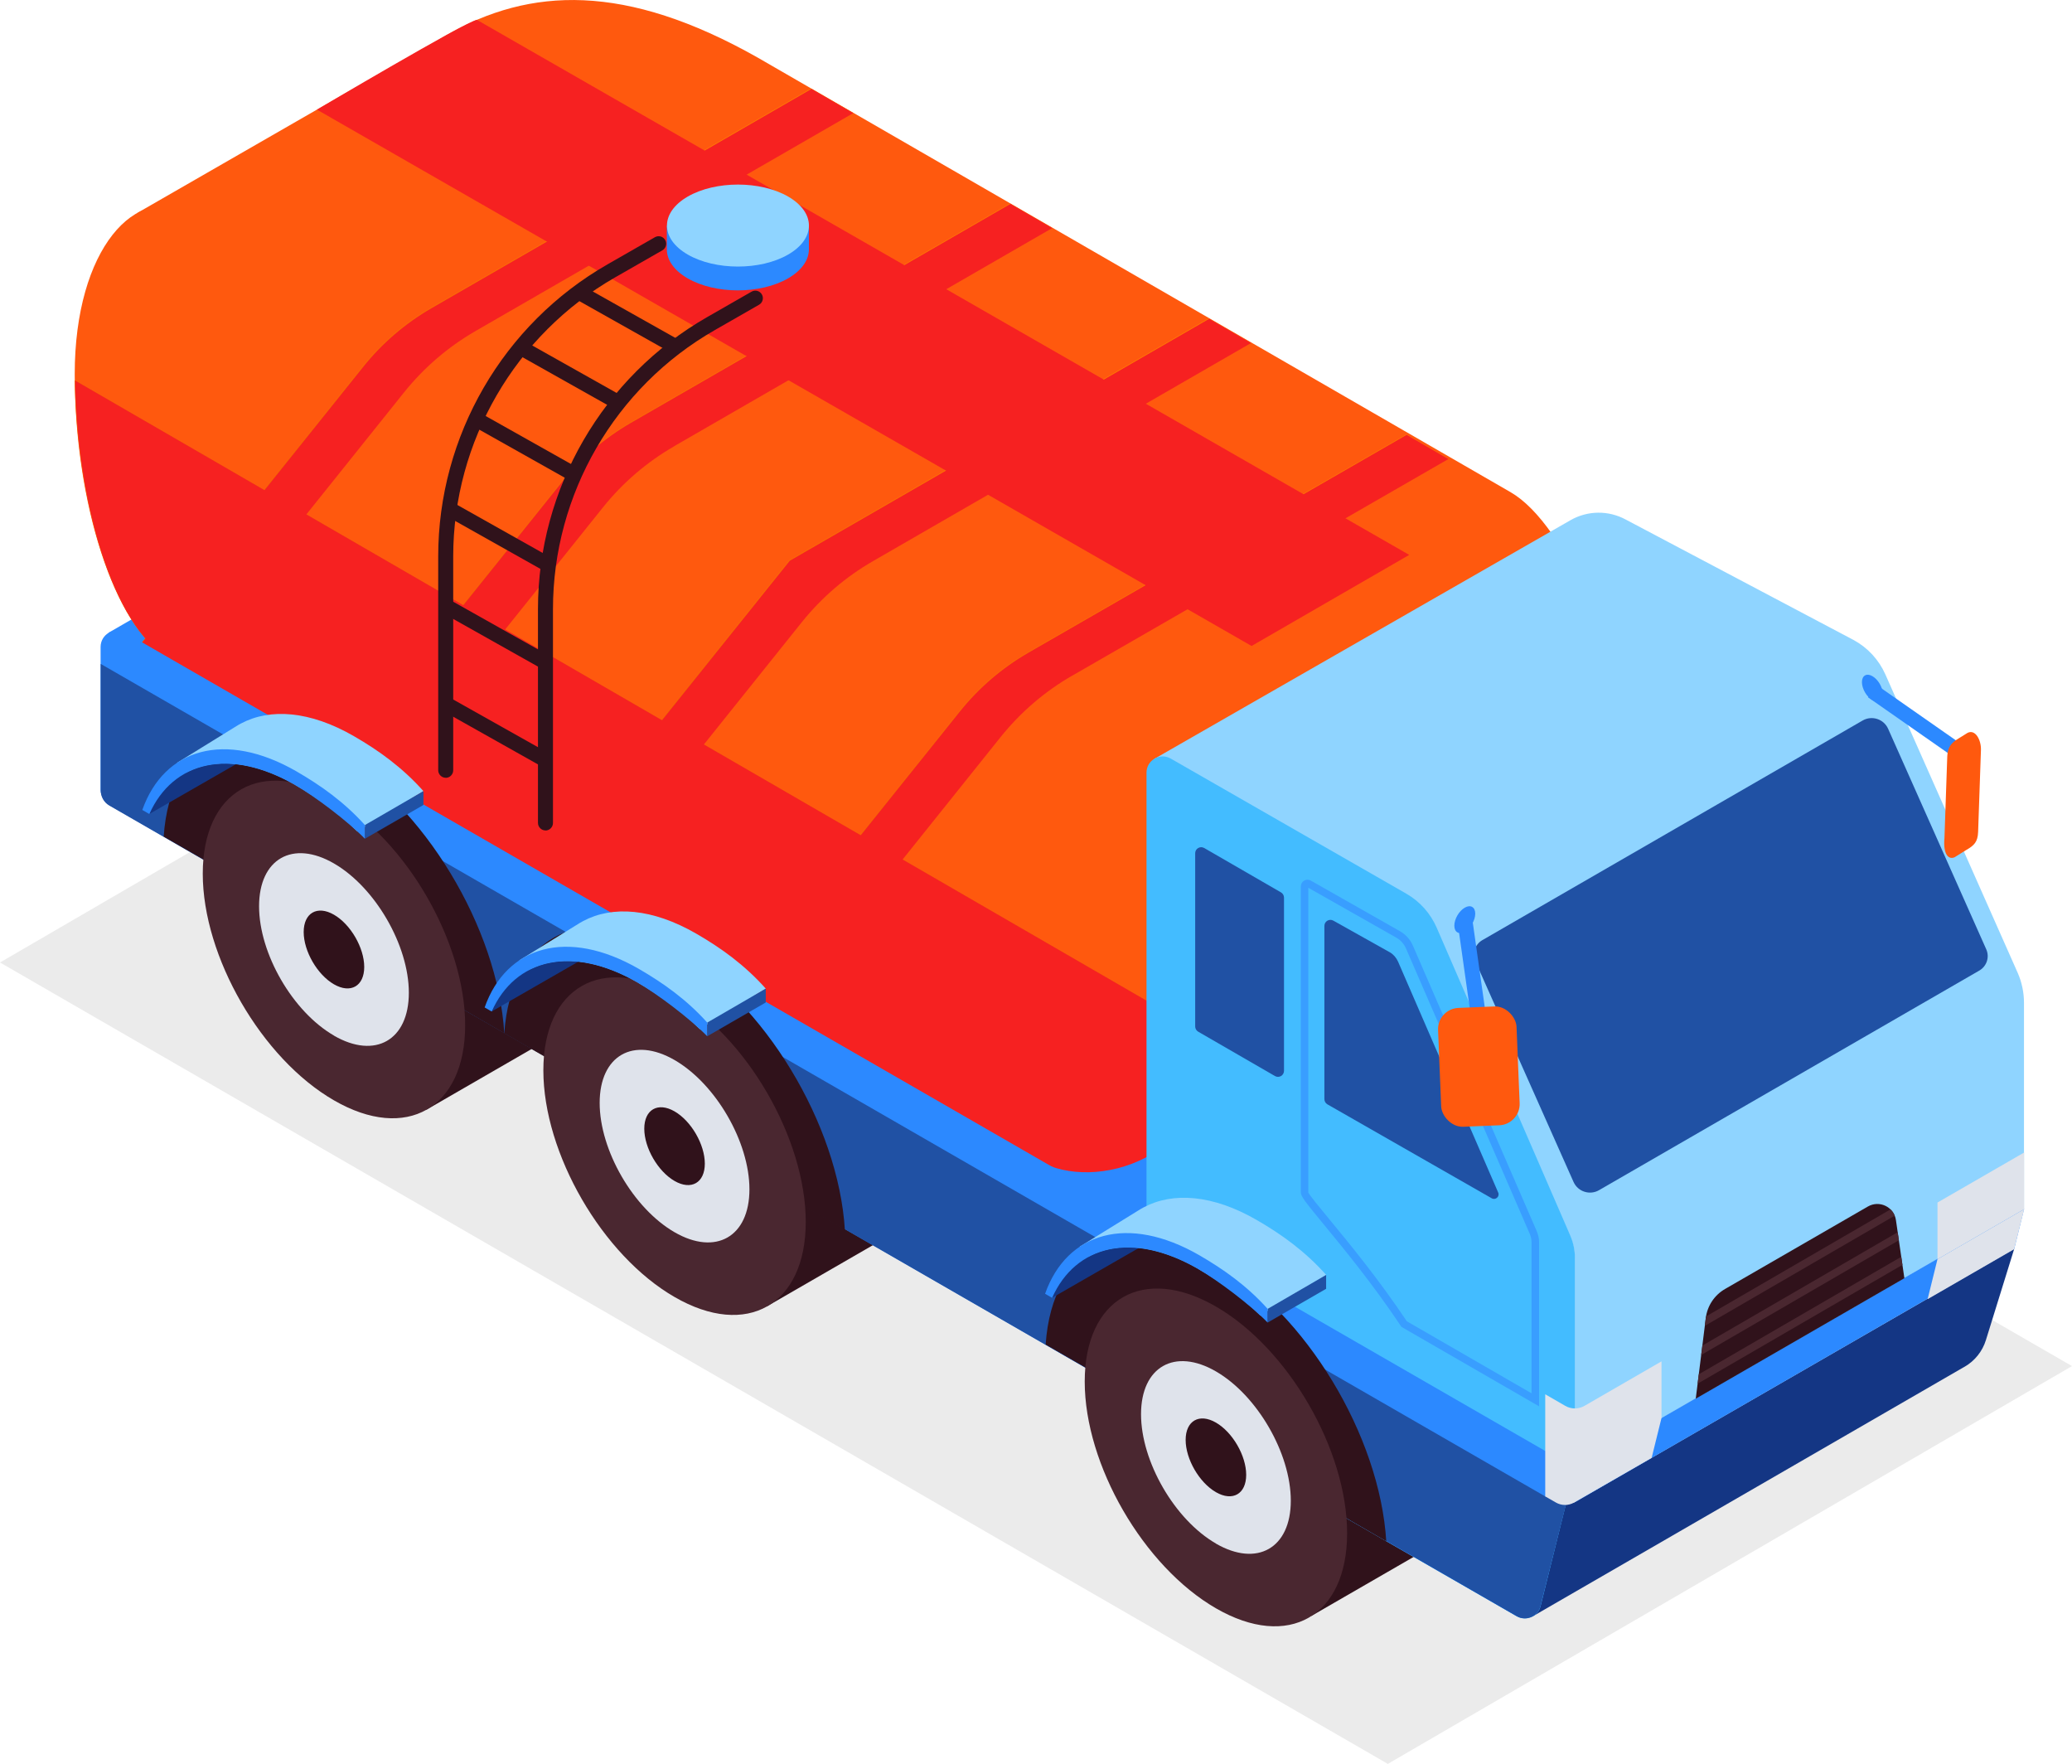 <?xml version="1.0" encoding="UTF-8"?><svg id="Layer_2" xmlns="http://www.w3.org/2000/svg" xmlns:xlink="http://www.w3.org/1999/xlink" viewBox="0 0 249.85 212.66"><defs><style>.cls-1{clip-rule:evenodd;}.cls-1,.cls-2,.cls-3{fill:#30121b;}.cls-4{clip-path:url(#clippath);}.cls-5{fill:url(#linear-gradient);}.cls-5,.cls-6,.cls-7,.cls-8,.cls-9,.cls-10,.cls-11,.cls-12,.cls-13,.cls-3,.cls-14,.cls-15,.cls-16,.cls-17,.cls-18,.cls-19{fill-rule:evenodd;}.cls-20{opacity:.08;}.cls-21,.cls-13{fill:#ff590e;}.cls-22,.cls-12{fill:#dfe3eb;}.cls-23,.cls-7{fill:#2c89ff;}.cls-24{fill:#399eff;}.cls-25,.cls-8{fill:#4a2730;}.cls-6{fill:#f62121;}.cls-9{fill:#43bcff;}.cls-10{fill:#143684;}.cls-11{fill:#2051a4;}.cls-14{fill:#8fd4ff;}.cls-15{fill:url(#linear-gradient-3);}.cls-16{fill:url(#linear-gradient-2);}.cls-17{fill:url(#linear-gradient-4);}.cls-18{fill:url(#linear-gradient-6);}.cls-19{fill:url(#linear-gradient-5);}</style><linearGradient id="linear-gradient" x1="134.84" y1="158.92" x2="183.46" y2="81.33" gradientTransform="matrix(1, 0, 0, 1, 0, 0)" gradientUnits="userSpaceOnUse"><stop offset="0" stop-color="#e95a00"/><stop offset="1" stop-color="#ff8300"/></linearGradient><linearGradient id="linear-gradient-2" x1="62.49" y1="111.84" x2="109.03" y2="37.56" xlink:href="#linear-gradient"/><linearGradient id="linear-gradient-3" x1="53.51" y1="107.96" x2="102.14" y2="30.37" xlink:href="#linear-gradient"/><linearGradient id="linear-gradient-4" x1="30.05" y1="93.26" x2="78.68" y2="15.67" xlink:href="#linear-gradient"/><linearGradient id="linear-gradient-5" x1="76.96" y1="122.66" x2="125.58" y2="45.06" xlink:href="#linear-gradient"/><linearGradient id="linear-gradient-6" x1="100.39" y1="137.34" x2="149.01" y2="59.74" xlink:href="#linear-gradient"/><clipPath id="clippath"><path class="cls-1" d="M229.63,154.11l-25.15,14.52,1.21-9.72c.18-1.47,1.04-2.77,2.33-3.51l17.22-9.94c1.39-.8,3.15,.05,3.38,1.64l1.02,7.02Z"/></clipPath></defs><g id="Illustration"><g><polygon class="cls-20" points="167.35 212.66 0 116.04 82.5 68.08 249.85 164.7 167.35 212.66"/><polygon class="cls-3" points="70.22 122.94 51.39 133.81 51.39 117.38 70.22 106.5 70.22 122.94"/><polygon class="cls-3" points="111.29 146.64 92.46 157.51 92.46 141.08 111.29 130.2 111.29 146.64"/><polygon class="cls-7" points="191.78 119.32 153.64 157.41 13.06 76.3 65.02 46.3 191.78 119.32"/><path class="cls-13" d="M182.19,59.36L91.36,6.94C75.41-2.08,63.91-1.56,53.82,4.24c-10.09,5.8-37.29,21.45-37.29,21.45,0,0,39.67,26.61,46.27,30.42l77.48,82.83s48.16-24.34,48.83-24.77c4-2.55,7.14-9.37,7.14-19.2,0-15.18-7.47-31.81-14.08-35.62Z"/><polygon class="cls-5" points="169.74 125.91 138.86 143.73 139.14 129.39 170.01 111.57 169.74 125.91"/><path class="cls-13" d="M132.18,88.92L23.09,25.75c-6.61-3.81-14.08,4.18-14.08,19.37s4.64,30.36,11.24,34.18l103.89,59.65c6.61,3.81,22.11,.78,22.11-14.41s-7.47-31.81-14.08-35.62Z"/><g><path class="cls-16" d="M146.25,125.25L9.02,45.84c.23,14.99,4.74,29.71,11.24,33.46l102.2,58.88c6.5,3.75,23.56,1.78,23.79-12.94Z"/><g><path class="cls-15" d="M81.22,53.77l45.61-26.31-5.04-2.92-45.79,26.41c-3.16,1.83-5.96,4.22-8.24,7.07l-26.67,33.28,5.06,2.92,26.5-33.08c2.38-2.97,5.29-5.47,8.59-7.37Z"/><path class="cls-17" d="M57.25,39.89L102.84,13.59l-5.04-2.92-45.8,26.42c-3.17,1.83-5.97,4.23-8.25,7.08l-26.65,33.28,5.06,2.92,26.51-33.11c2.38-2.97,5.3-5.48,8.59-7.38Z"/><path class="cls-19" d="M150.8,41.3l-5.04-2.92-50.58,29.17-30.12,37.6,5.06,2.92,26.51-33.1c2.38-2.97,5.29-5.47,8.59-7.37l45.58-26.29Z"/><path class="cls-18" d="M129.22,81.44l45.4-26.14-5.04-2.92-45.6,26.26c-3.17,1.83-5.98,4.23-8.27,7.09l-26.65,33.27,5.06,2.92,26.5-33.1c2.38-2.98,5.31-5.49,8.61-7.39Z"/></g></g><g><path class="cls-6" d="M146.29,125.29L9.06,45.88c.23,14.99,4.74,29.71,11.24,33.46l105.03,60.63c6.5,3.75,20.73,.04,20.96-14.68Z"/><g><path class="cls-6" d="M81.27,53.81l45.61-26.31-5.04-2.92-45.79,26.41c-3.16,1.83-5.96,4.22-8.24,7.07l-26.67,33.28,5.06,2.92,26.5-33.08c2.38-2.97,5.29-5.47,8.59-7.37Z"/><path class="cls-6" d="M57.29,39.94L102.89,13.64l-5.04-2.92-45.8,26.42c-3.17,1.83-5.97,4.23-8.25,7.08l-26.65,33.28,5.06,2.92,26.51-33.11c2.38-2.97,5.3-5.48,8.59-7.38Z"/><path class="cls-6" d="M150.85,41.35l-5.04-2.92-50.58,29.17-30.12,37.6,5.06,2.92,26.51-33.1c2.38-2.97,5.29-5.47,8.59-7.37l45.58-26.29Z"/><path class="cls-6" d="M129.26,81.48l45.4-26.14-5.04-2.92-45.6,26.26c-3.17,1.83-5.98,4.23-8.27,7.09l-26.65,33.27,5.06,2.92,26.5-33.1c2.39-2.98,5.31-5.49,8.61-7.39Z"/></g></g><path class="cls-14" d="M244.08,145.76l-54.18,31.27v-25.27c0-.98-.21-1.95-.62-2.84l-17.89-39.02-32.23-18.39,50.21-28.79c2.07-1.19,4.6-1.21,6.69-.07l27.49,14.53c1.68,.92,3.01,2.37,3.79,4.12l15.95,35.96c.51,1.15,.77,2.4,.77,3.66v24.85Z"/><path class="cls-10" d="M236.89,164.78l-52.17,30.15,4.09-13.6,1-.18,53.08-30.61-3.42,11.02c-.42,1.36-1.34,2.51-2.57,3.22Z"/><polygon class="cls-7" points="242.89 150.54 190.1 181 188.8 181.44 189.91 176.99 244.08 145.73 242.89 150.54"/><polygon class="cls-3" points="176.95 183.96 158.12 194.83 158.12 178.4 176.95 167.53 176.95 183.96"/><path class="cls-9" d="M169.59,107.75l-28.41-16.29c-1.3-.75-2.93,.19-2.93,1.69v74.92c0,.7,.37,1.34,.98,1.69l43.67,25.1c1.12,.65,2.56,.04,2.87-1.22l4.08-16.42c.04-.15,.06-.31,.06-.47v-25.11c0-.91-.19-1.81-.55-2.65l-16.12-37.15c-.75-1.72-2.02-3.15-3.65-4.09Z"/><path class="cls-7" d="M188.6,176.24L15.11,76.28c-1.32-.76-2.98,.19-2.98,1.72v17.19c0,.71,.38,1.5,.99,1.85l169.71,97.78c1.14,.66,2.6,.04,2.92-1.24l3.77-15.15c.21-.86-.17-1.76-.93-2.2Z"/><path class="cls-11" d="M188.88,181.19l-2.55-.78L12.14,80.04v15.2c0,.78,.37,1.49,1.04,1.88l169.73,97.74c1.11,.64,2.53,.04,2.84-1.21l3.13-12.47Z"/><path class="cls-11" d="M167.57,114.8l-6.78-3.8c-.49-.28-1.09,.07-1.09,.63v20.88c0,.26,.14,.5,.36,.63l19.82,11.33c.46,.26,.99-.21,.78-.69l-12.08-27.85c-.21-.47-.56-.87-1-1.13Zm-13.1-7.21l-9.26-5.35c-.49-.28-1.09,.07-1.09,.63v20.88c0,.26,.14,.5,.36,.63l9.26,5.35c.49,.28,1.09-.07,1.09-.63v-20.88c0-.26-.14-.5-.36-.63Z"/><g><path class="cls-3" d="M146.62,152.04c-10.86-6.27-19.75-1.74-20.53,10.06l41.07,23.71c-.78-12.7-9.68-27.5-20.53-33.77Z"/><path class="cls-8" d="M146.62,157.52c-8.74-5.05-15.82-.99-15.82,9.05s7.08,22.28,15.82,27.33c8.74,5.05,15.82,.99,15.82-9.05s-7.08-22.28-15.82-27.33Z"/><path class="cls-12" d="M146.62,186.09c-4.97-2.87-9.03-9.87-9.03-15.59s4.06-8.04,9.03-5.16c4.97,2.87,9.03,9.87,9.03,15.59s-4.06,8.04-9.03,5.17Z"/><path class="cls-3" d="M146.62,179.9c-2.01-1.16-3.65-3.99-3.65-6.3s1.64-3.25,3.65-2.09c2.01,1.16,3.65,3.99,3.65,6.3s-1.64,3.25-3.65,2.09Z"/></g><path class="cls-24" d="M185.59,169.55l-16.6-9.58-.06-.09c-3.39-5.08-6.94-9.39-9.29-12.24-2.29-2.78-2.78-3.42-2.78-3.87v-36.9c0-.29,.15-.55,.4-.7,.25-.15,.55-.15,.81,0l10.78,6.12c.67,.39,1.2,.99,1.51,1.69l14.94,34.44c.19,.44,.29,.9,.29,1.38v19.76Zm-15.96-10.26l15.05,8.69v-18.19c0-.35-.07-.69-.21-1.02l-14.94-34.44c-.23-.53-.63-.98-1.13-1.27l-10.64-6.03v36.73c.09,.27,1.3,1.74,2.58,3.29,2.35,2.85,5.89,7.15,9.29,12.23Z"/><path class="cls-3" d="M81.34,114.52c-10.86-6.27-19.75-1.74-20.53,10.06l41.07,23.71c-.78-12.7-9.68-27.5-20.53-33.77Z"/><path class="cls-3" d="M40.27,90.8c-10.86-6.27-19.75-1.74-20.53,10.06l41.07,23.71c-.78-12.7-9.68-27.5-20.53-33.77Z"/><g><path class="cls-8" d="M40.27,132.66c-8.72-5.03-15.82-17.31-15.82-27.33s7.11-14.08,15.82-9.05c8.72,5.03,15.82,17.31,15.82,27.33s-7.11,14.09-15.82,9.05Z"/><path class="cls-12" d="M40.27,124.85c-4.97-2.87-9.03-9.87-9.03-15.59s4.06-8.04,9.03-5.16c4.97,2.87,9.03,9.87,9.03,15.59s-4.06,8.04-9.03,5.17Z"/><path class="cls-3" d="M40.27,118.67c-2.01-1.16-3.65-3.99-3.65-6.3s1.64-3.25,3.65-2.09c2.01,1.16,3.65,3.99,3.65,6.3s-1.64,3.25-3.65,2.09Z"/></g><path class="cls-11" d="M238.68,117.01l-45.86,26.48c-1.12,.65-2.56,.18-3.08-1l-11.83-26.58c-.42-.94-.06-2.04,.83-2.56l45.86-26.48c1.12-.65,2.56-.18,3.08,1l11.83,26.58c.42,.94,.06,2.04-.83,2.56Z"/><g><path class="cls-8" d="M81.34,156.37c-8.72-5.03-15.82-17.31-15.82-27.33s7.11-14.08,15.82-9.05c8.72,5.03,15.82,17.31,15.82,27.33s-7.11,14.09-15.82,9.05Z"/><path class="cls-12" d="M81.34,148.56c-4.97-2.87-9.03-9.87-9.03-15.59s4.06-8.04,9.03-5.17c4.97,2.87,9.03,9.87,9.03,15.59s-4.06,8.04-9.03,5.17Z"/><path class="cls-3" d="M81.34,142.38c-2.01-1.16-3.65-3.99-3.65-6.3s1.64-3.25,3.65-2.09c2.01,1.16,3.65,3.99,3.65,6.3s-1.64,3.25-3.65,2.09Z"/></g><g><path class="cls-3" d="M229.63,154.11l-25.15,14.52,1.21-9.72c.18-1.47,1.04-2.77,2.33-3.51l17.22-9.94c1.39-.8,3.15,.05,3.38,1.64l1.02,7.02Z"/><g class="cls-4"><g><rect class="cls-25" x="200.81" y="158.52" width="33.03" height=".91" transform="translate(-50.43 130.52) rotate(-30.12)"/><rect class="cls-25" x="199.43" y="156.12" width="33.03" height=".91" transform="translate(-49.41 129.49) rotate(-30.12)"/><rect class="cls-25" x="198.74" y="153.25" width="33.03" height=".91" transform="translate(-48.06 128.77) rotate(-30.12)"/></g></g></g><path class="cls-22" d="M200.35,170.96v-6.83l-9.28,5.36c-.72,.42-1.61,.42-2.33,0l-2.41-1.39v12.31l1.29,.74c.68,.39,1.51,.39,2.19,0l9.35-5.38,1.19-4.81h0Z"/><polygon class="cls-22" points="244.08 145.78 233.63 151.81 233.63 144.98 244.08 138.95 244.08 145.78"/><polygon class="cls-22" points="242.87 150.61 232.44 156.63 233.63 151.81 244.08 145.78 242.87 150.61"/><path class="cls-6" d="M150.92,77.88L38.22,13.22S56.09,2.64,57.5,2.39l112.43,64.51-19.01,10.98Z"/><g><path class="cls-2" d="M53.75,93.77c-.5,0-.91-.41-.91-.91v-25.78c0-14.51,7.82-28,20.42-35.21l5.71-3.27c.44-.25,.99-.1,1.24,.34,.25,.43,.1,.99-.34,1.24l-5.71,3.27c-12.03,6.89-19.51,19.77-19.51,33.64v25.78c0,.5-.41,.91-.91,.91Z"/><path class="cls-2" d="M65.78,100.12c-.5,0-.91-.41-.91-.91v-25.78c0-14.51,7.82-28.01,20.42-35.21l5.34-3.06c.44-.25,.99-.1,1.24,.34,.25,.43,.1,.99-.34,1.24l-5.34,3.06c-12.03,6.88-19.51,19.77-19.51,33.64v25.78c0,.5-.41,.91-.91,.91Z"/><rect class="cls-2" x="58.87" y="81.34" width="1.81" height="13.84" transform="translate(-46.45 97.1) rotate(-60.65)"/><rect class="cls-2" x="58.87" y="69.54" width="1.81" height="13.84" transform="translate(-36.17 91.09) rotate(-60.65)"/><rect class="cls-2" x="59.42" y="57.9" width="1.81" height="13.84" transform="translate(-25.74 85.64) rotate(-60.65)"/><rect class="cls-2" x="62.33" y="46.9" width="1.81" height="13.84" transform="translate(-14.67 82.56) rotate(-60.65)"/><rect class="cls-2" x="67.97" y="38.41" width="1.81" height="13.84" transform="translate(-4.39 83.15) rotate(-60.65)"/><rect class="cls-2" x="74.78" y="31.63" width="1.81" height="13.84" transform="translate(4.99 85.62) rotate(-60.65)"/></g><g><path class="cls-7" d="M97.54,27.19s0,1.6,0,2.87c0,1.27-.84,2.53-2.51,3.5-3.34,1.93-8.77,1.93-12.11,0-1.67-.97-2.51-2.23-2.51-3.5s0-2.87,0-2.87h17.13Z"/><path class="cls-14" d="M95.04,23.7c3.34,1.93,3.34,5.06,0,6.99-3.34,1.93-8.77,1.93-12.11,0-3.34-1.93-3.34-5.06,0-6.99,3.34-1.93,8.77-1.93,12.11,0Z"/></g><g><polygon class="cls-10" points="29.26 91.67 18 98.14 18 96.2 29.26 88.12 29.26 91.67"/><path class="cls-14" d="M35.65,94.66c2.38,1.37,5.36,3.46,7.46,5.6l7.95-4.88c-2.55-2.86-5.39-4.9-8.39-6.63-5.28-3.05-10.09-3.4-13.62-1.52,0,0-.26,.14-.36,.2,0,0-7.35,4.54-7.35,4.54l1.13,1.15c3.42-1.8,8.09-1.41,13.19,1.53Z"/><polygon class="cls-11" points="44 99.47 44 101.12 51.06 97.05 51.06 95.38 44 99.47"/><path class="cls-7" d="M35.77,93.01c-8.63-4.98-15.99-2.77-18.61,4.64l.85,.49c2.83-6.35,9.66-8.06,17.6-3.48,2.38,1.37,6.29,4.32,8.39,6.46v-1.65c-2.51-2.79-5.3-4.76-8.23-6.46Z"/></g><g><polygon class="cls-10" points="70.54 115.48 59.28 121.95 59.28 120.01 70.54 111.93 70.54 115.48"/><path class="cls-14" d="M76.93,118.47c2.38,1.37,5.36,3.46,7.46,5.6l7.95-4.88c-2.55-2.86-5.39-4.9-8.39-6.63-5.28-3.05-10.09-3.4-13.62-1.52,0,0-.26,.14-.36,.2,0,0-7.35,4.54-7.35,4.54l1.13,1.15c3.42-1.8,8.09-1.41,13.19,1.53Z"/><polygon class="cls-11" points="85.29 123.28 85.29 124.93 92.34 120.86 92.34 119.19 85.29 123.28"/><path class="cls-7" d="M77.05,116.82c-8.63-4.98-15.99-2.77-18.61,4.64l.85,.49c2.83-6.35,9.66-8.06,17.6-3.48,2.38,1.37,6.29,4.32,8.39,6.46v-1.65c-2.51-2.79-5.3-4.76-8.23-6.46Z"/></g><g><polygon class="cls-10" points="138.12 150 126.86 156.47 126.86 154.53 138.12 146.45 138.12 150"/><path class="cls-14" d="M144.51,152.99c2.38,1.37,5.36,3.46,7.46,5.6l7.95-4.88c-2.55-2.86-5.39-4.9-8.39-6.63-5.28-3.05-10.09-3.4-13.62-1.52,0,0-.26,.14-.36,.2,0,0-7.35,4.54-7.35,4.54l1.13,1.15c3.42-1.8,8.09-1.41,13.19,1.53Z"/><polygon class="cls-11" points="152.86 157.8 152.86 159.45 159.91 155.38 159.91 153.71 152.86 157.8"/><path class="cls-7" d="M144.63,151.34c-8.63-4.98-15.99-2.77-18.61,4.64l.85,.49c2.83-6.35,9.66-8.06,17.6-3.48,2.38,1.37,6.29,4.32,8.39,6.46v-1.65c-2.51-2.79-5.3-4.76-8.23-6.46Z"/></g><g><rect class="cls-23" x="176.57" y="110.81" width="1.81" height="12.06" transform="translate(-14.63 26.03) rotate(-8.06)"/><path class="cls-7" d="M177.89,110.15c0,.8-.56,1.77-1.26,2.17-.69,.4-1.26,.08-1.26-.72s.56-1.77,1.26-2.17c.69-.4,1.26-.08,1.26,.72Z"/><rect class="cls-21" x="173.59" y="121.42" width="9.47" height="14.34" rx="2.56" ry="2.56" transform="translate(-5.1 7.39) rotate(-2.34)"/></g><g><rect class="cls-23" x="230.01" y="80.62" width="1.81" height="12.55" transform="translate(27.46 226.48) rotate(-55.07)"/><path class="cls-7" d="M224.52,82.24c0,.8,.56,1.77,1.26,2.17,.69,.4,1.26,.08,1.26-.72s-.56-1.77-1.26-2.17c-.69-.4-1.26-.08-1.26,.72Z"/><path class="cls-13" d="M237.14,102.45l-1.44,.9c-.75,.34-1.41-.37-1.23-2.31l.34-9.86c.04-1.23,.62-1.7,1.38-2.16l1.06-.66c.93-.48,1.66,.83,1.62,2.07l-.34,9.86c-.04,1.23-.5,1.64-1.38,2.16Z"/></g></g></g></svg>